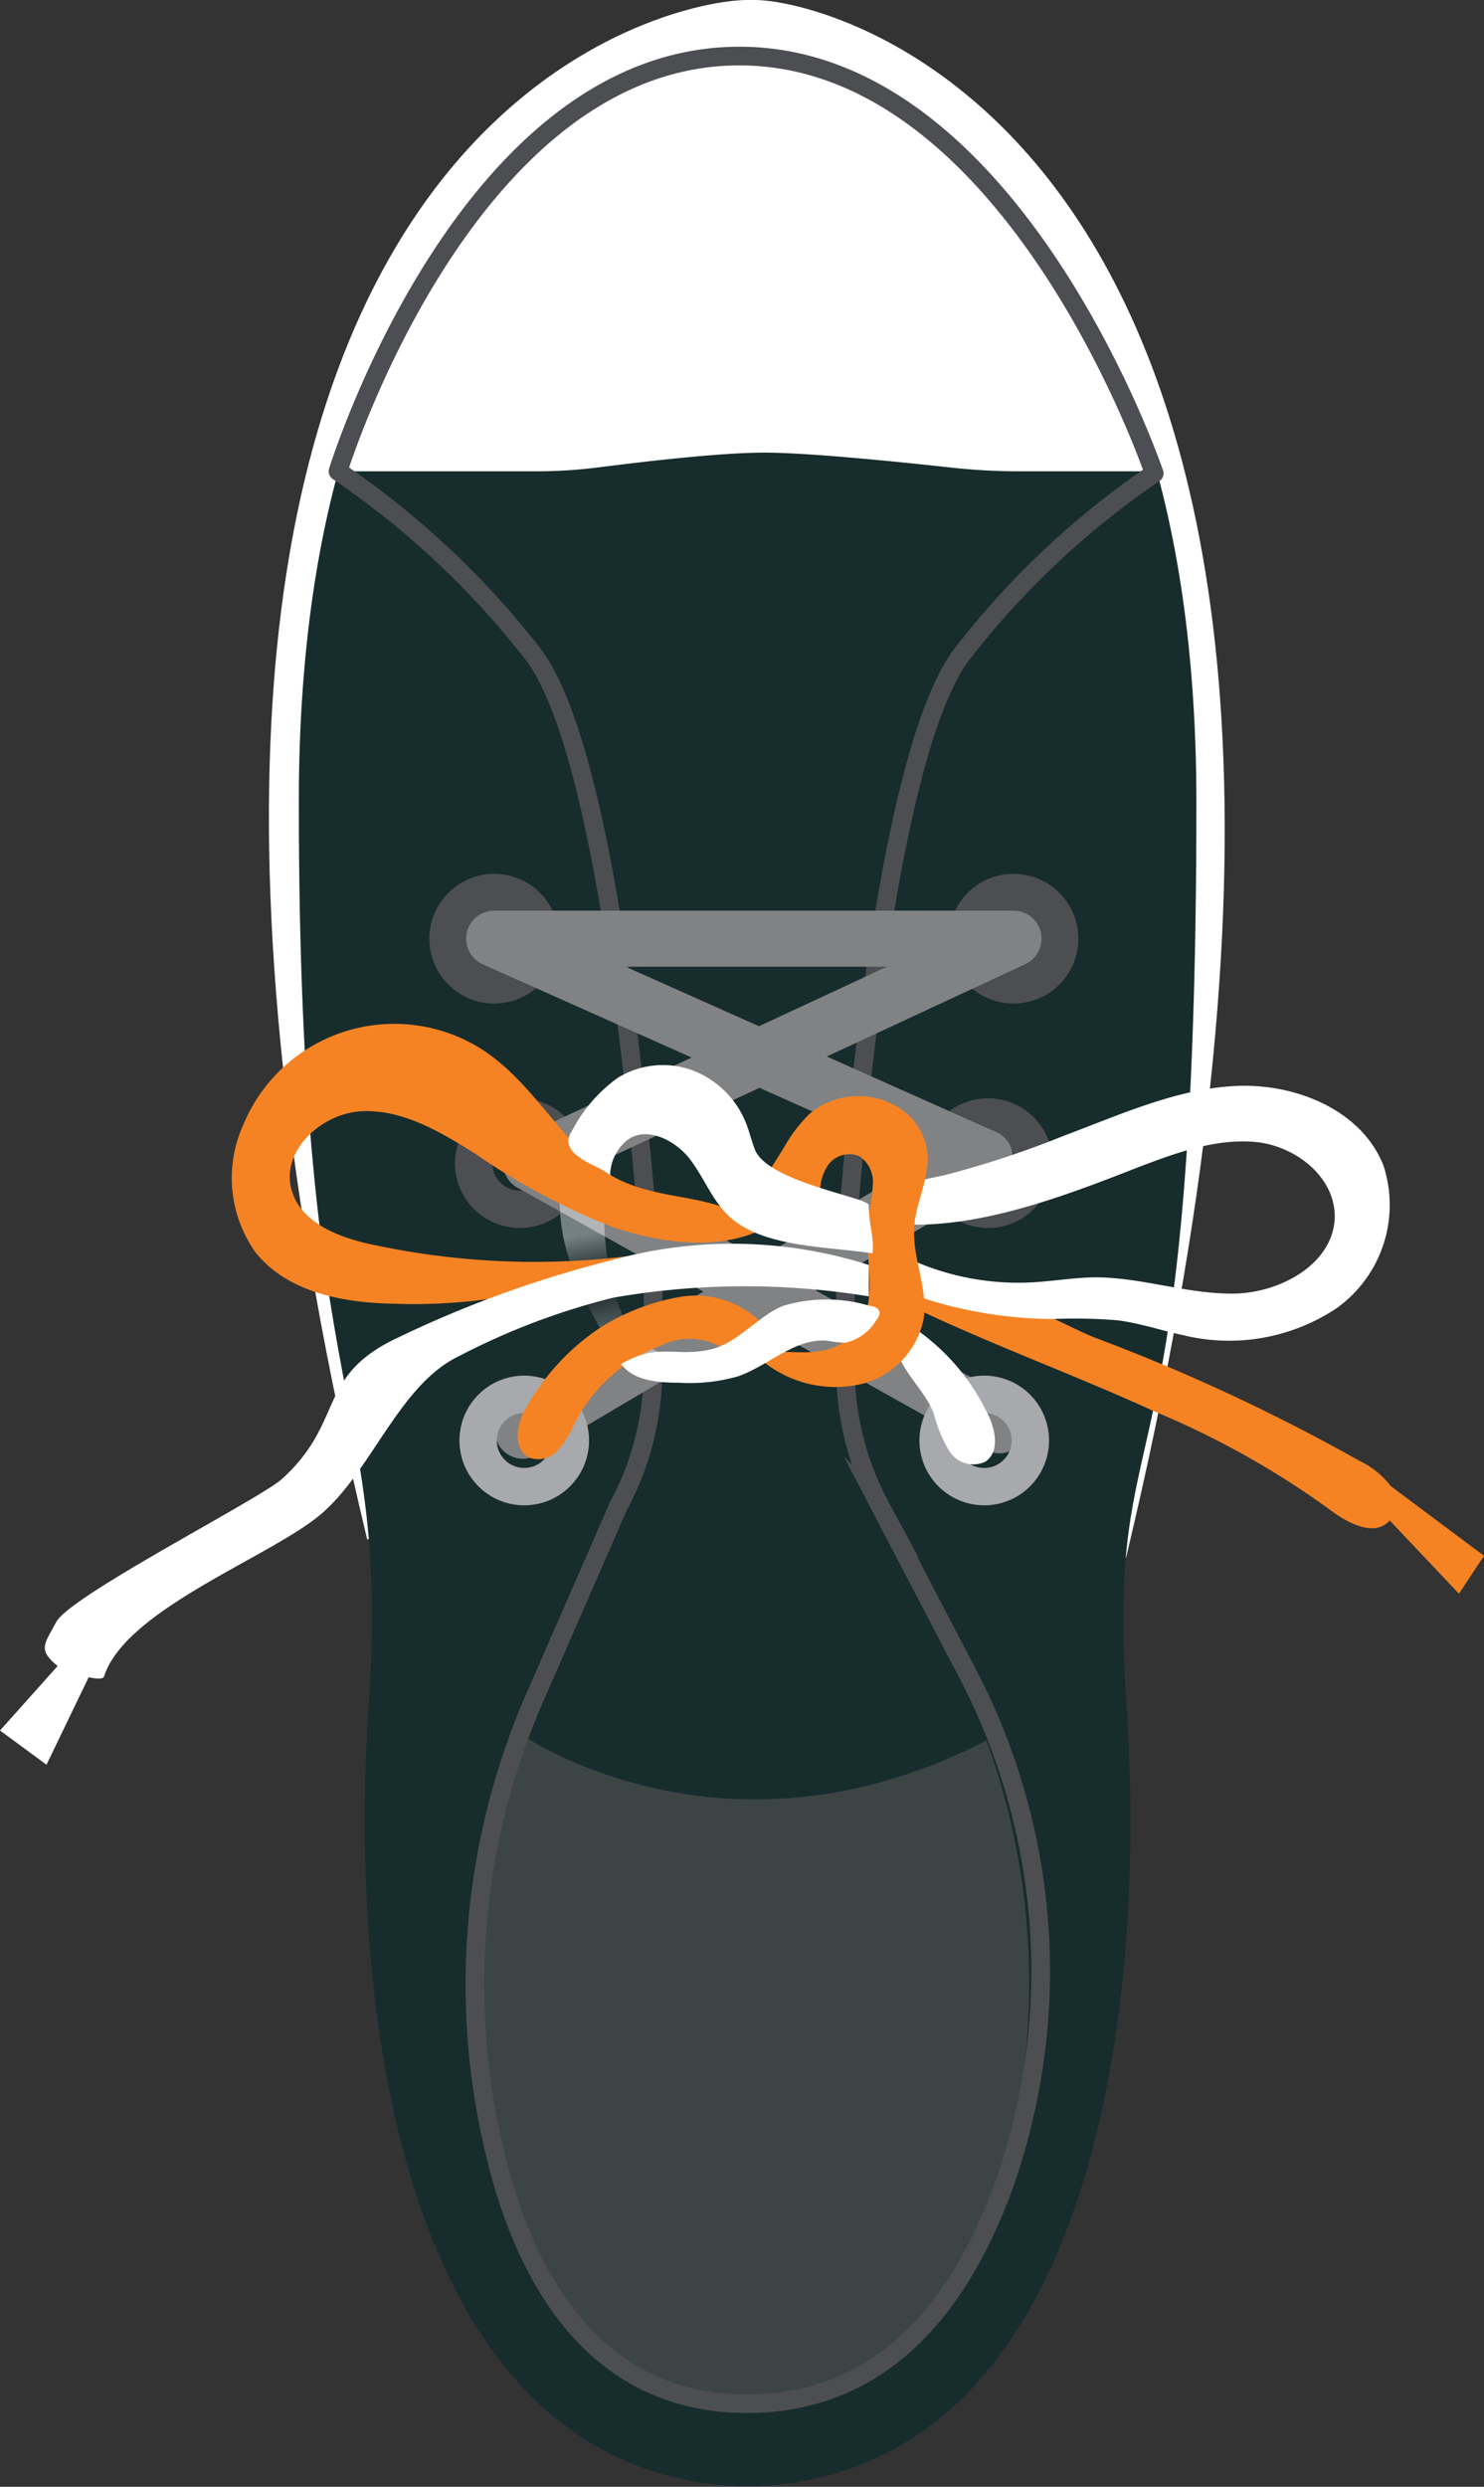 <svg id="pull" xmlns="http://www.w3.org/2000/svg" xmlns:xlink="http://www.w3.org/1999/xlink" viewBox="0 0 79.46 133.07"><rect x="0" y="0" width="79.46" height="133.07" fill="#333333" stroke="none"/><defs><style>.cls-1,.cls-7{fill:#fff;}.cls-2{fill:#172c2d;}.cls-3{fill:#3c4444;}.cls-4,.cls-5,.cls-6,.cls-8,.cls-9{fill:none;}.cls-4,.cls-5,.cls-6{stroke:#4c4e51;}.cls-4,.cls-6,.cls-7,.cls-9{stroke-miterlimit:10;}.cls-5,.cls-7,.cls-8{stroke-linecap:round;}.cls-5,.cls-8{stroke-linejoin:round;}.cls-6,.cls-9{stroke-width:2px;}.cls-7,.cls-8{stroke:#818284;stroke-width:3px;}.cls-9{stroke:#a7a9ac;}.cls-10{fill:#f58323;}.cls-11{opacity:0.4;fill:url(#linear-gradient);}</style><linearGradient id="linear-gradient" x1="34.04" y1="66.85" x2="35.26" y2="73.29" gradientUnits="userSpaceOnUse"><stop offset="0.01" stop-color="#fff"/><stop offset="0.4"/><stop offset="1" stop-color="#fff"/></linearGradient></defs><title>pullShoe</title><path class="cls-1" d="M42,1C37.51,1,3.59,8,21.66,83.37H43l19.29,1C80.34,9,46.73,1,42.44,1H42Z" transform="translate(-2 -1)"/><path class="cls-2" d="M41.59,4C37.25,4.6,18,9.19,18,43.93c0,33.34,4.89,31.37,3.74,48.35-1.13,16.71,1.93,41,19.86,41.76v0l.43,0,.43,0v0c17.93-.76,21-25,19.86-41.76-1.15-17,3.74-9.21,3.74-48.35C66.05,9.19,46.79,4.6,42.45,4h-.86Z" transform="translate(-2 -1)"/><path class="cls-3" d="M42.44,129.62c5.89,0,11.61-3.17,14.09-15.92a37.93,37.93,0,0,0-3.3-23.3h-22a37.93,37.93,0,0,0-3.3,23.3c2.48,12.75,8.2,15.92,14.09,15.92" transform="translate(-2 -1)"/><path class="cls-2" d="M36.92,67.89l-.37,9.66L29.83,93.76s11.23,7.93,25.68,0L47.22,77.27V67.89S43.31,63.74,36.92,67.89Z" transform="translate(-2 -1)"/><path class="cls-4" d="M55.73,118a34.35,34.35,0,0,0-2-27.6l-4.59-8.79a15.52,15.52,0,0,1-1.87-7.39V67.89s-4.31-4-10.3,0v6.34a15.52,15.52,0,0,1-1.87,7.39l-4.37,10a38.34,38.34,0,0,0-2.33,24.14C30,122.87,33.8,129.62,42,129.62,49.37,129.62,53.46,124.22,55.73,118Z" transform="translate(-2 -1)"/><path class="cls-1" d="M19.53,26.22S24.3,3.82,42.27,3.82c14.08,0,20.72,16.83,21.67,22.4H56.59a33.34,33.34,0,0,1-3.66-.2c-2.65-.29-7.59-.8-10-.8s-6.51.49-8.81.78a26.54,26.54,0,0,1-3.36.22H19.53Z" transform="translate(-2 -1)"/><path class="cls-5" d="M36.83,68.71S35.13,42,30.54,36A45.86,45.86,0,0,0,20.1,26.22S26.95,4,41.59,4,63.8,26.33,63.8,26.33A44.94,44.94,0,0,0,53.51,36c-4.59,6-6.29,32.75-6.29,32.75" transform="translate(-2 -1)"/><circle class="cls-6" cx="27.83" cy="62.24" r="2.47"/><circle class="cls-6" cx="26.46" cy="50.23" r="2.47"/><circle class="cls-6" cx="52.9" cy="62.24" r="2.47"/><line class="cls-7" x1="28.44" y1="62.24" x2="53.51" y2="76.27"/><line class="cls-7" x1="52.73" y1="61.95" x2="28" y2="76.56"/><circle class="cls-6" cx="54.27" cy="50.23" r="2.47"/><polyline class="cls-8" points="52.73 61.95 26.46 50.23 54.27 50.23 28.44 62.24"/><circle class="cls-9" cx="28.07" cy="77.08" r="2.47"/><circle class="cls-9" cx="52.7" cy="77.08" r="2.47"/><path class="cls-10" d="M74.81,79.18a4.57,4.57,0,0,1,1.6,1.27,1.61,1.61,0,0,1,0,1.91c-.82.93-2.31.12-3.29-.64a46.17,46.17,0,0,0-9.32-5.2C59.61,74.6,55.2,73,51,71c0-3.68,8,1,9.66,1.59A101.81,101.81,0,0,1,74.81,79.18Z" transform="translate(-2 -1)"/><path class="cls-1" d="M59,61.76c3-1.12,6-2.5,9.18-2.65s6.74,1.29,7.9,4.27A6.79,6.79,0,0,1,73.57,71a10.37,10.37,0,0,1-8.24,1.44c-1.17-.25-2.3-.64-3.49-.79a27.52,27.52,0,0,0-3.42-.07,23,23,0,0,1-7.79-1.39,2.29,2.29,0,0,1-.31-2,14,14,0,0,0,6.93,1.43c1.13-.06,2.26-.26,3.4-.27,2.5,0,4.94.91,7.44.87s5.34-1.62,5.38-4.12c0-2.17-2.17-3.83-4.33-4s-4.27.63-6.3,1.4c-3.79,1.49-8.53,3.29-12.66,3-.19-2.33.59-2.21,2.41-2.62A51.46,51.46,0,0,0,59,61.76Z" transform="translate(-2 -1)"/><path class="cls-11" d="M34.76,69.52c.32,1.54.95,3.27,2.44,3.77a3.9,3.9,0,0,1-1.6,1,20.15,20.15,0,0,1-3.1-5.84,10.23,10.23,0,0,1,0-6.52c-.13.35,2.38-.06,2.39-.06.37.25-.34,1.83-.41,2.3A14.6,14.6,0,0,0,34.76,69.52Z" transform="translate(-2 -1)"/><path class="cls-1" d="M52,76.65a7.63,7.63,0,0,0,.83,2,1.52,1.52,0,0,0,1.92.57c.79-.51.56-1.71.14-2.55a11.6,11.6,0,0,0-4.56-5C49.07,73.53,51.42,75,52,76.65Z" transform="translate(-2 -1)"/><path class="cls-10" d="M30,76.66c-.38.78-.46,1.93.32,2.33a1.41,1.41,0,0,0,1.57-.4,6,6,0,0,0,.9-1.48A8.77,8.77,0,0,1,37.4,73a3.41,3.41,0,0,1,3.54.3,5.19,5.19,0,0,1,1.83-1.52,5,5,0,0,0-4.31-1.39,11.76,11.76,0,0,0-4.36,1.68A12.39,12.39,0,0,0,30,76.66Z" transform="translate(-2 -1)"/><path class="cls-10" d="M47.93,75.1a4.5,4.5,0,0,0,3.53-3.55c.23-1.62-.61-3.23-.51-4.87.09-1.48,1-2.92.64-4.38a3.3,3.3,0,0,0-1.23-1.87,4.08,4.08,0,0,0-5,.16,7.92,7.92,0,0,0-1.37,1.79l-.72,1.15a.66.66,0,0,0-.13.33.59.59,0,0,0,.18.37,2.82,2.82,0,0,0,2.62.92,2.56,2.56,0,0,1,.42-1.84A1.43,1.43,0,0,1,48,62.86a1.65,1.65,0,0,1,.74,1.47A11.26,11.26,0,0,1,48.51,66c-.38,2.54,1.12,5.89-1.9,7.11-1.32.53-2.91,0-4.18.36A6.17,6.17,0,0,0,47.93,75.1Z" transform="translate(-2 -1)"/><path class="cls-10" d="M33.52,63c-1.92-1.82-3.31-4.2-5.49-5.7a8.75,8.75,0,0,0-13,3.88A6.88,6.88,0,0,0,15.67,68c1.68,2.12,4.63,2.71,7.34,2.76a29.81,29.81,0,0,0,13.5-2.66,41.17,41.17,0,0,1-14.42-.47c-1.86-.37-4-1.16-4.49-3-.55-2.09,1.66-4.09,3.82-4.17s4.15,1.1,6,2.26a36.33,36.33,0,0,0,7.36,3.93c2.46.85,5.66,1.32,8.07.11C39.92,64.35,36.43,65.73,33.52,63Z" transform="translate(-2 -1)"/><path class="cls-1" d="M22.91,72.77a59.83,59.83,0,0,1,11.9-4.35,24.07,24.07,0,0,1,13.71.27c0,.84,0,.84,0,1.68a41,41,0,0,0-13.69.07,37.33,37.33,0,0,0-8.26,3.13c-3.28,1.57-4.74,6.38-7.6,8.63s-10.28,5-11.4,8.51c-.13.4-2.27-.38-2.45-.53C4,89.27,4.37,89,5,87.81c.73-1.42,10.94-6.61,12.11-7.68C20.39,77.14,19,74.79,22.91,72.77Z" transform="translate(-2 -1)"/><path class="cls-1" d="M43.92,70.88a8.07,8.07,0,0,1,4.66,0c.22,0,.5.14.52.37a.55.55,0,0,1-.16.36,2.57,2.57,0,0,1-1.68,1.24,4.91,4.91,0,0,1-.89-.1c-1.75-.21-3.19,1.32-4.86,1.9a9.36,9.36,0,0,1-3.13.34c-1.14,0-2.46-.1-3.12-1,2-1.16,2.79-.36,4.74-.77C41.49,72.9,42.54,71.45,43.92,70.88Z" transform="translate(-2 -1)"/><path class="cls-1" d="M42.42,62.51c-.18-.46-.29-.94-.47-1.4a5,5,0,0,0-2.85-2.83,4.63,4.63,0,0,0-4,.38,8,8,0,0,0-2.46,2.83,1.16,1.16,0,0,0-.22.59,1.18,1.18,0,0,0,.56.81c.54.44,1.15.55,1.69,1A2.44,2.44,0,0,1,35.6,62c1-.76,2.54,0,3.32,1s1.23,2.29,2.18,3.14c1.83,1.64,5.33,1.56,7.62,1.93.1-.86-.2-1.46-.2-2.59C48.41,65.06,43.09,64.24,42.42,62.51Z" transform="translate(-2 -1)"/><polygon class="cls-1" points="4.98 87.03 0 92.6 2.49 94.43 6.06 87.03 4.98 87.03"/><polygon class="cls-10" points="73.94 79.13 73.4 80.29 78.12 85.28 79.46 83.25 73.94 79.13"/></svg>